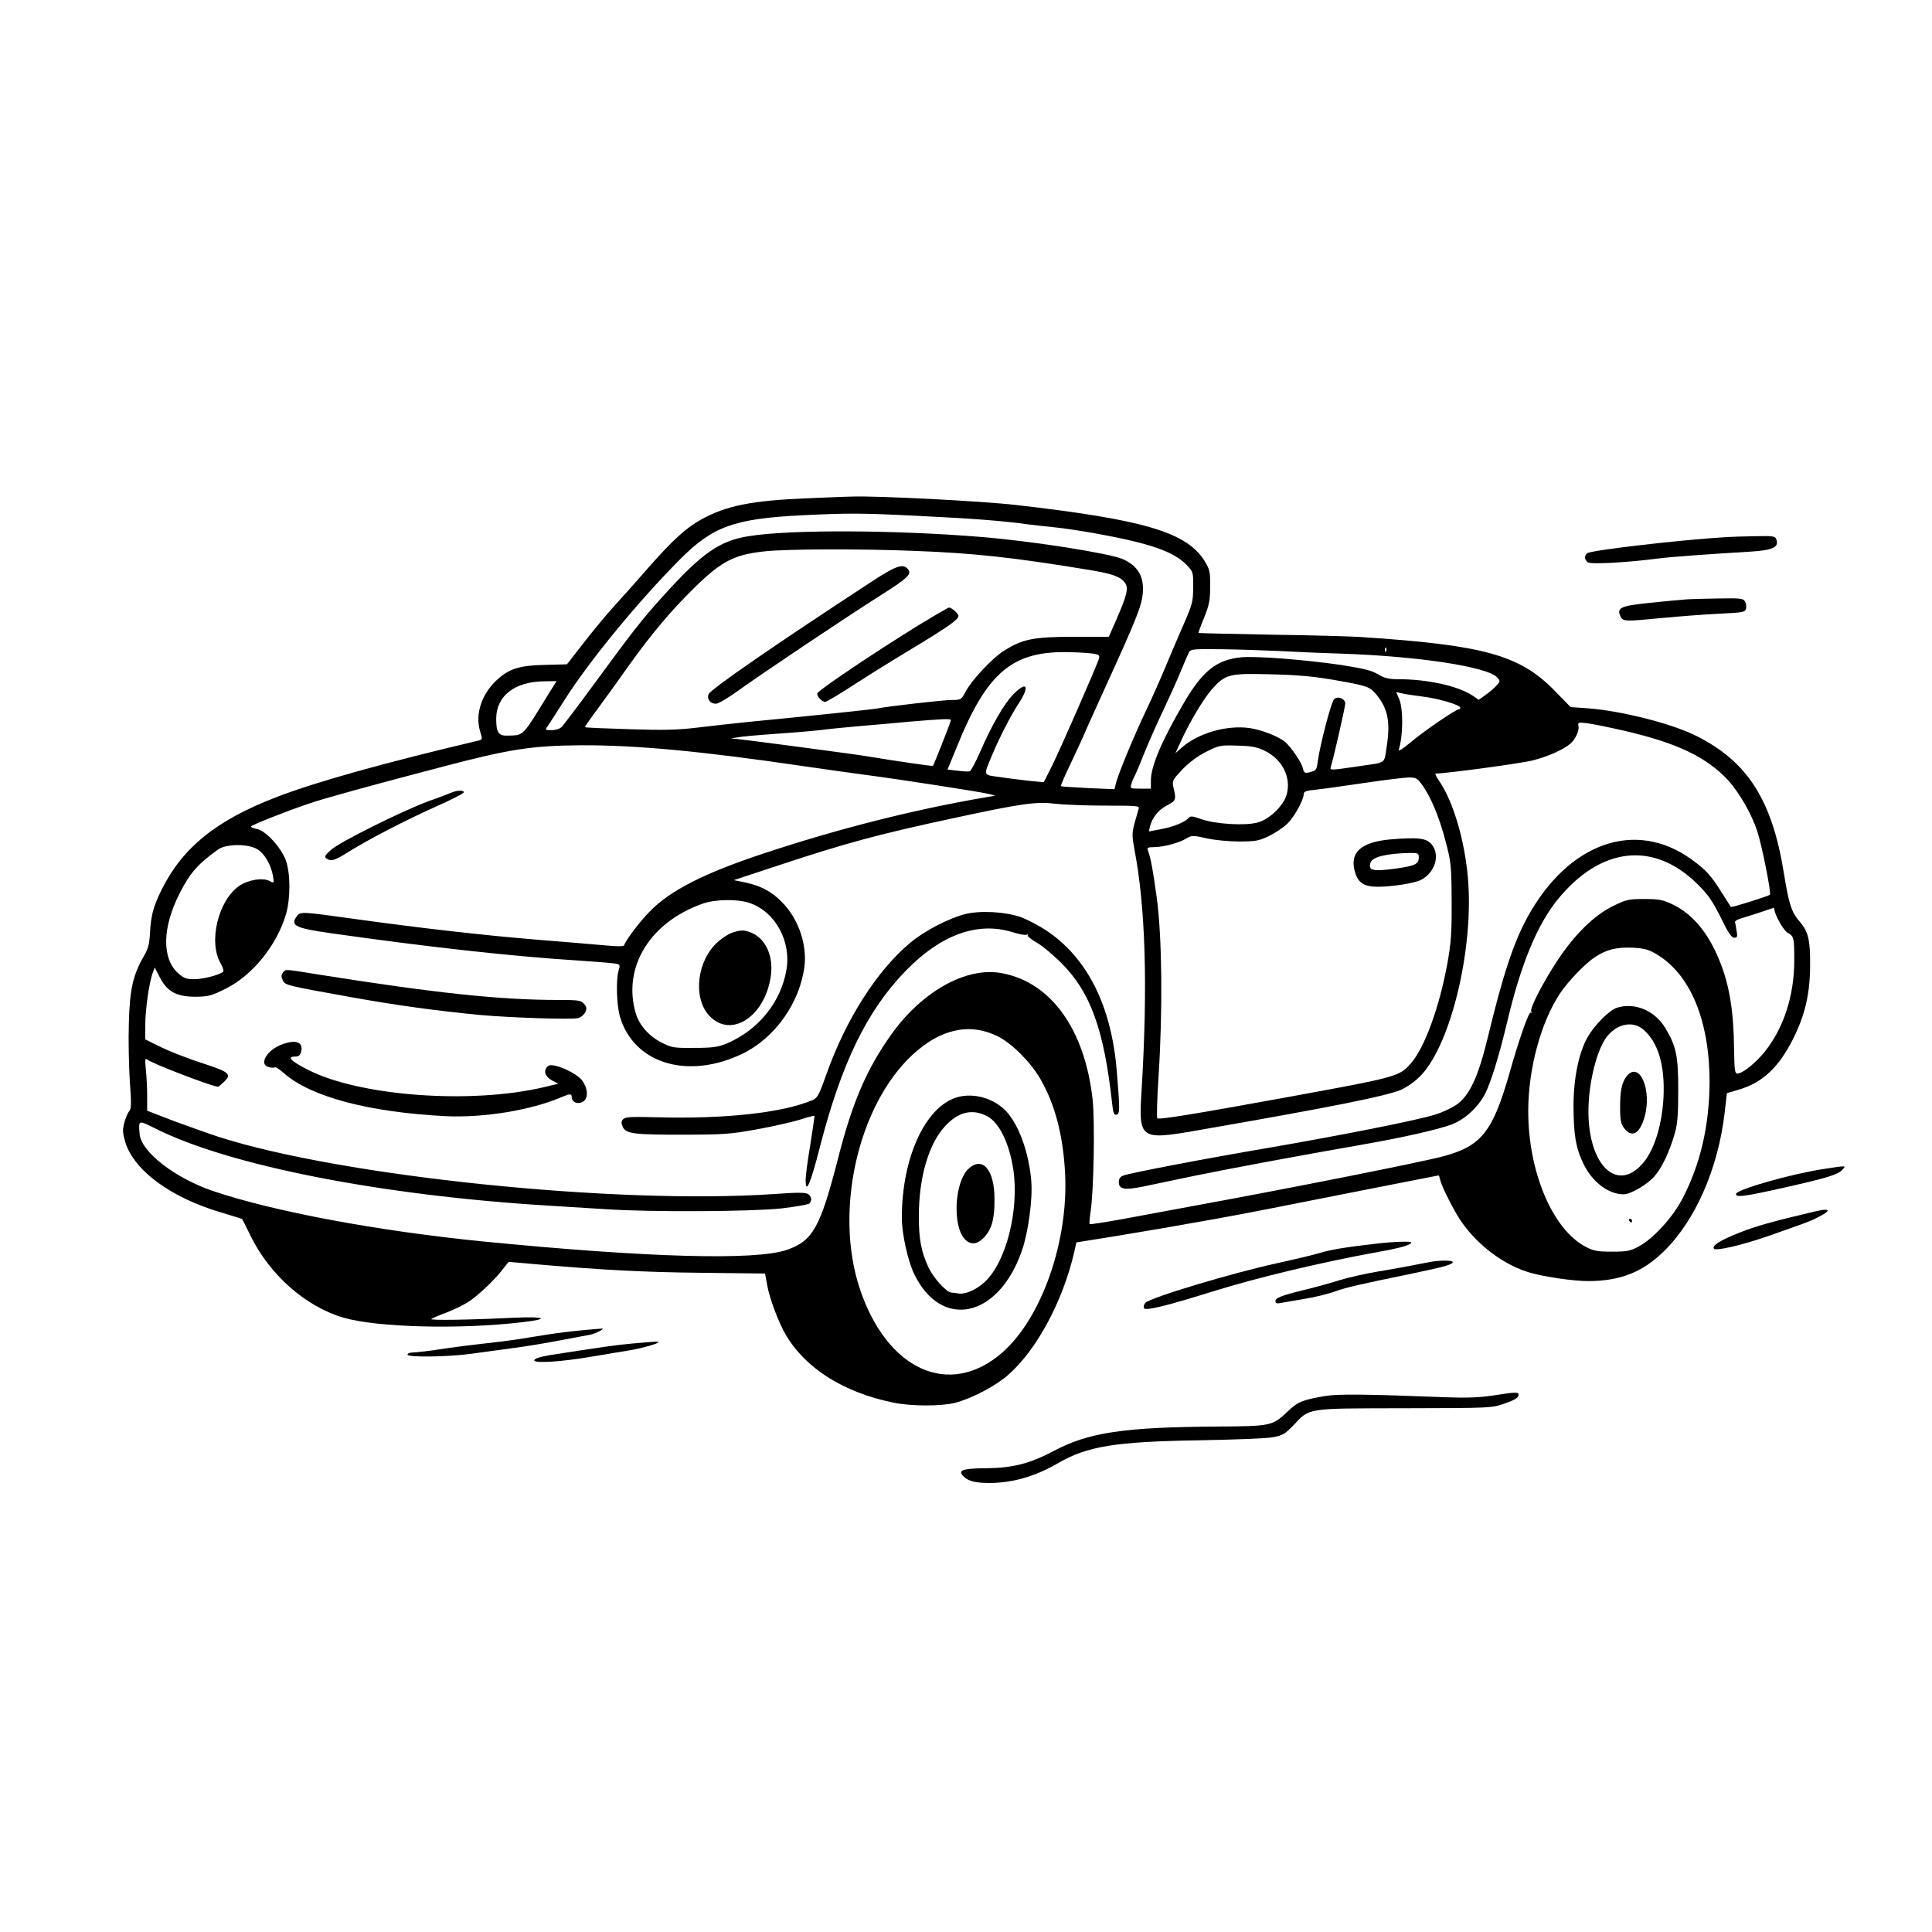 <?xml version="1.0" standalone="no"?>
<!DOCTYPE svg PUBLIC "-//W3C//DTD SVG 20010904//EN"
 "http://www.w3.org/TR/2001/REC-SVG-20010904/DTD/svg10.dtd">
<svg version="1.0" xmlns="http://www.w3.org/2000/svg"
 width="1024pt" height="1024pt" viewBox="0 0 1024 1024"
 preserveAspectRatio="xMidYMid meet">
<g transform="translate(0,1024) scale(0.1,-0.1)"
fill="#000000" stroke="none">
<path d="M4280 7599 c-297 -12 -432 -39 -566 -114 -81 -45 -152 -111 -283
-260 -57 -66 -138 -156 -178 -200 -40 -44 -112 -131 -160 -193 l-88 -113 -115
-3 c-135 -3 -188 -19 -252 -76 -83 -73 -121 -183 -94 -274 14 -44 13 -46 -7
-51 -492 -116 -863 -219 -1072 -300 -319 -123 -496 -266 -608 -490 -44 -89
-57 -136 -62 -230 -3 -58 -10 -85 -31 -120 -59 -102 -76 -176 -81 -355 -3 -91
0 -230 5 -310 9 -120 8 -147 -3 -160 -8 -8 -19 -35 -26 -60 -10 -38 -9 -54 4
-100 45 -154 245 -300 515 -378 57 -17 105 -32 106 -34 1 -1 21 -41 44 -88
102 -208 293 -376 493 -434 179 -52 618 -63 947 -24 148 17 125 31 -39 24
-247 -12 -452 -15 -443 -7 5 4 41 20 80 34 39 15 91 40 115 56 50 31 141 117
185 175 l30 38 124 -11 c354 -31 587 -44 895 -47 l340 -4 12 -65 c13 -71 61
-197 98 -260 105 -178 306 -305 569 -359 95 -20 255 -20 329 -1 88 23 216 90
281 148 151 132 291 394 350 652 l11 50 200 32 c219 36 287 48 540 93 159 29
259 48 924 180 139 27 255 50 256 50 2 0 6 -12 9 -26 10 -40 79 -174 115 -224
89 -125 225 -226 359 -265 75 -22 230 -45 309 -45 170 0 290 47 404 160 166
163 286 439 320 732 l12 104 61 18 c127 37 214 118 290 270 63 126 90 240 90
391 1 134 -10 178 -55 230 -43 49 -57 90 -84 257 -62 387 -192 591 -463 727
-131 66 -396 133 -577 147 l-90 6 -85 87 c-186 190 -373 242 -1033 285 -43 3
-253 9 -465 12 -213 4 -388 8 -390 9 -1 1 12 38 30 81 27 67 32 92 32 165 1
78 -2 90 -29 135 -95 153 -320 220 -1005 298 -175 20 -732 49 -865 44 -27 0
-133 -5 -235 -9z m600 -94 c286 -14 429 -25 575 -45 39 -5 99 -11 135 -15 36
-3 130 -17 210 -31 293 -53 420 -96 490 -169 34 -36 35 -38 34 -118 0 -76 -4
-90 -53 -202 -29 -66 -72 -167 -96 -225 -24 -58 -70 -162 -103 -231 -62 -130
-146 -333 -158 -383 l-7 -29 -140 6 c-77 4 -141 8 -144 10 -2 3 23 61 57 131
33 70 60 129 60 130 0 2 50 113 111 247 174 381 200 447 206 515 8 88 -27 146
-107 181 -74 31 -479 95 -750 117 -448 37 -1006 40 -1226 5 -160 -24 -252 -89
-461 -320 -114 -127 -147 -168 -383 -490 -74 -101 -143 -191 -152 -201 -11
-11 -33 -18 -54 -18 -36 0 -36 0 -20 23 8 12 47 72 85 132 131 208 392 526
616 751 173 174 287 215 647 233 250 12 310 12 628 -4z m-30 -185 c303 -11
527 -35 918 -100 129 -21 171 -36 195 -70 19 -27 11 -62 -43 -187 l-43 -98
-191 0 c-212 -1 -267 -12 -369 -77 -59 -38 -166 -152 -198 -212 -24 -45 -25
-46 -74 -46 -45 0 -332 -33 -395 -45 -24 -5 -358 -40 -670 -70 -80 -8 -206
-22 -280 -31 -108 -13 -182 -15 -365 -9 -126 4 -232 8 -234 11 -2 2 28 45 66
96 38 51 91 125 118 163 129 184 230 311 344 428 184 189 249 226 426 245 115
12 499 14 795 2z m2497 -532 c-3 -8 -6 -5 -6 6 -1 11 2 17 5 13 3 -3 4 -12 1
-19z m-577 2 c74 -4 223 -11 330 -14 419 -14 784 -70 836 -127 16 -18 16 -20
-2 -40 -10 -12 -36 -35 -57 -50 l-39 -28 -36 24 c-77 50 -238 85 -390 85 -50
0 -73 5 -108 26 -35 21 -78 31 -199 50 -194 28 -451 48 -528 40 -129 -13 -203
-72 -302 -241 -117 -200 -175 -335 -175 -412 l0 -43 -56 0 c-53 0 -55 1 -48
23 3 12 12 34 20 48 7 14 31 71 52 125 22 54 66 153 97 218 31 66 73 158 92
205 19 47 40 94 45 104 8 16 24 18 171 16 89 -1 223 -6 297 -9z m-972 -15 c28
-5 32 -9 26 -28 -13 -41 -206 -482 -249 -568 l-43 -85 -74 7 c-40 5 -110 13
-156 20 -94 13 -90 4 -45 114 38 91 101 214 138 270 65 98 50 130 -24 55 -48
-48 -116 -166 -176 -305 -24 -55 -49 -101 -55 -103 -6 -2 -35 -1 -64 3 l-54 6
48 117 c163 404 298 516 610 505 47 -1 100 -5 118 -8z m1274 -139 c175 -31
187 -35 222 -76 62 -75 76 -144 56 -276 -15 -95 1 -83 -140 -104 -163 -24
-162 -24 -156 -3 15 48 76 316 76 334 0 26 -40 42 -59 23 -15 -13 -74 -240
-86 -326 -7 -52 -8 -52 -47 -62 -23 -5 -27 -2 -33 24 -7 30 -63 112 -94 138
-35 29 -125 64 -187 73 -122 17 -272 -26 -360 -103 l-34 -30 27 59 c46 102
121 228 165 278 72 82 92 87 313 81 142 -3 227 -11 337 -30z m-4161 -68 c-147
-239 -132 -224 -223 -227 -46 -1 -58 17 -58 89 0 122 98 198 257 199 l63 1
-39 -62z m4622 -19 c88 -10 207 -45 207 -60 0 -5 -4 -9 -9 -9 -16 0 -187 -117
-255 -175 -42 -35 -66 -50 -62 -39 23 77 24 216 2 269 l-16 37 26 -6 c14 -4
62 -11 107 -17z m-2493 -126 c0 -8 -90 -236 -95 -242 -3 -3 -182 23 -340 49
-66 12 -639 87 -695 93 l-35 3 35 6 c19 4 107 12 195 18 88 6 196 15 240 20
44 6 136 15 205 21 69 6 190 16 270 24 180 15 220 17 220 8z m3577 -58 c273
-64 426 -137 540 -258 60 -65 127 -181 157 -273 25 -77 75 -328 67 -336 -7 -8
-203 -69 -207 -65 -1 1 -23 36 -49 77 -58 93 -84 120 -161 176 -297 213 -651
88 -868 -307 -74 -135 -131 -308 -212 -644 -50 -206 -97 -305 -167 -352 -27
-18 -79 -42 -115 -52 -103 -31 -482 -106 -857 -171 -365 -62 -756 -137 -792
-151 -16 -6 -23 -17 -23 -34 0 -39 30 -44 129 -24 47 10 172 36 277 58 180 37
545 105 894 166 206 36 391 78 464 105 71 27 142 93 179 166 30 60 74 203 117
384 71 299 157 507 264 640 228 282 510 314 742 85 58 -57 80 -90 124 -177 39
-81 57 -108 72 -108 16 0 18 5 12 38 -3 20 -7 41 -8 46 0 5 15 14 34 19 19 6
66 20 104 33 l68 23 5 -21 c11 -38 49 -101 68 -112 33 -18 35 -26 35 -146 0
-187 -56 -359 -157 -485 -50 -61 -116 -114 -144 -115 -14 0 -16 17 -18 123 -2
209 -24 343 -77 475 -61 150 -144 249 -252 300 -49 23 -70 27 -148 27 -84 0
-95 -3 -166 -38 -98 -48 -200 -148 -290 -283 -80 -121 -152 -260 -142 -276 4
-6 3 -8 -3 -5 -10 6 -63 -145 -113 -323 -89 -310 -149 -385 -352 -439 -110
-30 -821 -171 -1308 -260 -118 -22 -293 -54 -388 -72 -95 -17 -175 -30 -177
-27 -2 2 0 30 5 63 17 107 24 481 11 598 -41 370 -220 621 -481 669 -189 36
-427 -98 -591 -332 -128 -181 -204 -360 -279 -657 -92 -357 -132 -430 -268
-477 -164 -58 -737 -42 -1612 44 -560 56 -1107 158 -1430 267 -201 68 -383
208 -390 303 -6 75 -8 74 83 29 388 -196 1197 -355 2082 -409 99 -6 236 -15
305 -19 237 -16 774 -13 931 4 83 10 147 21 151 28 12 18 9 33 -7 47 -13 10
-50 11 -188 1 -836 -56 -2286 94 -2937 303 -58 19 -167 58 -243 86 l-137 53 0
77 c0 42 -3 106 -7 141 -5 54 -4 62 8 53 25 -21 346 -144 375 -144 2 0 15 11
29 24 46 42 32 54 -110 100 -72 23 -170 61 -218 84 l-87 43 0 78 c0 80 21 227
40 276 l10 27 28 -54 c39 -75 89 -101 190 -101 66 1 83 5 157 42 143 71 272
230 321 396 24 83 24 214 -1 285 -25 68 -106 157 -153 166 -18 4 -32 9 -32 13
0 7 179 78 305 121 81 28 339 99 710 196 356 94 475 112 735 114 294 1 644
-32 1180 -111 113 -16 257 -37 320 -45 178 -23 631 -93 665 -103 l30 -8 -40
-7 c-384 -65 -792 -168 -1192 -301 -313 -104 -491 -195 -598 -305 -53 -53
-127 -151 -137 -180 -2 -7 -35 -7 -108 0 -58 5 -220 19 -360 30 -271 22 -621
62 -965 110 -273 38 -284 39 -301 15 -37 -50 -12 -64 178 -91 512 -73 967
-123 1298 -144 91 -6 181 -13 202 -16 35 -5 36 -6 27 -37 -15 -49 -11 -186 7
-246 74 -249 360 -335 649 -196 172 83 305 270 329 465 13 109 -28 237 -105
323 -58 66 -123 102 -210 120 l-60 12 233 77 c369 122 533 166 938 253 347 75
435 88 531 75 46 -5 166 -10 267 -10 171 0 184 -1 177 -17 -3 -10 -13 -45 -22
-77 -14 -53 -13 -68 0 -140 58 -302 71 -720 38 -1269 -17 -269 -12 -272 308
-216 696 121 997 181 1069 214 34 16 76 46 105 77 160 171 280 678 247 1047
-17 196 -77 400 -149 507 -17 24 -27 44 -22 44 55 0 456 54 516 70 80 20 164
58 199 89 27 24 48 71 42 93 -4 19 -1 20 44 15 27 -3 120 -22 207 -42z m-1912
-105 c92 -46 139 -140 115 -230 -16 -59 -90 -132 -153 -149 -65 -19 -224 -9
-299 17 -47 17 -59 18 -68 7 -18 -22 -81 -48 -148 -60 l-63 -12 6 26 c12 47
44 88 90 112 48 25 50 31 35 93 -8 38 -7 40 47 98 37 38 81 71 127 94 69 34
74 35 166 32 77 -2 104 -8 145 -28z m829 -175 c46 -60 95 -176 127 -301 30
-113 32 -130 33 -319 1 -169 -3 -220 -22 -328 -42 -233 -121 -450 -194 -533
-62 -70 -69 -72 -648 -178 -494 -90 -688 -122 -696 -113 -4 4 -1 107 7 229 22
346 18 725 -9 933 -21 154 -33 219 -49 261 -4 11 4 14 33 14 49 0 133 22 172
46 29 17 34 17 107 1 42 -10 119 -17 173 -17 86 0 104 3 158 29 33 16 78 46
99 67 38 39 85 125 85 156 0 13 14 18 68 23 37 4 150 20 252 35 102 15 206 28
231 29 42 1 49 -2 73 -34z m-6174 -344 c39 -20 77 -84 87 -145 6 -37 5 -38
-17 -26 -37 20 -115 7 -163 -26 -111 -78 -164 -298 -97 -411 11 -20 17 -39 13
-43 -18 -17 -106 -40 -153 -40 -41 0 -55 5 -84 30 -89 78 -87 243 6 425 54
107 96 155 203 232 41 30 154 32 205 4z m2613 -287 c136 -46 222 -203 195
-356 -30 -172 -150 -319 -319 -390 -45 -18 -73 -22 -170 -22 -109 -1 -119 1
-174 29 -65 33 -117 92 -135 153 -72 243 73 483 353 582 66 24 187 26 250 4z
m4803 -269 c182 -106 285 -351 285 -680 -1 -230 -48 -434 -143 -617 -51 -99
-153 -211 -230 -253 -47 -26 -63 -29 -143 -29 -78 0 -97 3 -141 26 -175 92
-304 396 -304 718 0 226 67 473 170 627 43 64 135 159 185 191 62 40 112 52
196 49 62 -3 85 -9 125 -32z m-3489 -437 c74 -36 173 -135 225 -223 79 -136
122 -298 133 -500 20 -360 -123 -770 -332 -953 -280 -246 -615 -94 -758 344
-133 409 -7 964 280 1232 148 138 303 173 452 100z"/>
<path d="M4615 7154 c-505 -330 -847 -566 -859 -593 -11 -26 8 -51 39 -51 12
0 67 32 121 72 123 88 547 373 752 503 151 96 169 114 140 143 -25 25 -66 10
-193 -74z"/>
<path d="M4960 6981 c-213 -124 -623 -397 -628 -416 -4 -15 24 -45 42 -45 7 0
78 42 157 94 79 51 219 138 311 193 185 112 238 149 238 169 0 12 -37 44 -50
44 -3 0 -34 -18 -70 -39z"/>
<path d="M2395 6040 c-11 -5 -65 -26 -120 -45 -139 -51 -472 -216 -520 -259
-33 -29 -37 -37 -25 -46 25 -17 43 -12 119 36 109 68 307 170 466 241 77 34
141 67 143 73 4 12 -35 12 -63 0z"/>
<path d="M5115 5395 c-86 -22 -212 -87 -287 -149 -178 -147 -344 -406 -449
-703 -42 -117 -46 -123 -80 -137 -160 -65 -460 -97 -809 -88 -148 4 -178 2
-188 -11 -10 -11 -10 -21 -1 -40 16 -36 59 -42 329 -41 199 0 242 3 375 27 83
15 186 38 230 51 43 14 80 24 82 22 1 -1 -9 -69 -22 -152 -14 -82 -25 -166
-25 -187 0 -82 25 -24 76 175 114 443 250 722 453 931 187 193 381 263 565
207 37 -12 72 -18 78 -14 6 4 8 3 5 -2 -3 -6 18 -23 46 -39 29 -16 88 -65 133
-110 154 -154 226 -352 269 -748 5 -46 10 -58 23 -55 18 4 18 29 1 233 -29
347 -157 600 -376 745 -40 26 -101 58 -135 70 -83 28 -213 35 -293 15z"/>
<path d="M1500 5085 c-10 -12 -10 -22 -2 -39 13 -28 11 -28 362 -91 239 -43
456 -73 690 -95 157 -14 480 -25 514 -16 14 3 32 18 38 31 9 21 8 28 -7 45
-16 18 -31 20 -134 20 -311 0 -650 36 -1274 135 -187 30 -171 29 -187 10z"/>
<path d="M1496 4705 c-81 -29 -127 -107 -71 -121 14 -4 29 -4 32 -1 3 4 25
-11 49 -32 142 -125 453 -207 859 -227 198 -9 447 31 609 100 47 20 56 20 56
2 0 -26 28 -40 55 -28 33 15 34 66 3 112 -30 44 -159 100 -183 80 -27 -22 -18
-55 20 -76 l34 -18 -75 -18 c-388 -92 -981 -48 -1254 93 -90 46 -111 69 -65
69 18 0 26 7 31 25 13 51 -26 67 -100 40z"/>
<path d="M7370 5791 c-158 -14 -219 -70 -188 -174 17 -57 49 -77 120 -77 77 0
196 19 229 36 76 39 104 134 56 190 -27 32 -75 37 -217 25z m150 -95 c0 -37
-21 -46 -132 -61 -113 -15 -137 -8 -124 33 10 30 83 48 204 51 48 1 52 -1 52
-23z"/>
<path d="M3882 5297 c-18 -5 -52 -27 -77 -49 -110 -97 -134 -293 -48 -389 117
-130 306 -3 330 221 10 100 -32 186 -104 216 -37 16 -55 16 -101 1z"/>
<path d="M8571 4899 c-40 -12 -117 -89 -155 -154 -47 -80 -76 -219 -76 -364 0
-153 12 -226 52 -308 47 -98 132 -163 214 -163 35 0 121 49 160 92 41 45 81
129 110 228 15 52 19 98 19 230 0 184 -10 234 -69 332 -56 92 -160 136 -255
107z m138 -115 c79 -67 116 -189 108 -359 -8 -153 -52 -290 -116 -358 -135
-146 -282 1 -282 283 0 140 39 306 89 383 52 78 142 101 201 51z"/>
<path d="M8621 4535 c-26 -34 -35 -80 -34 -173 0 -57 5 -80 20 -100 41 -55 83
-33 109 56 42 145 -27 303 -95 217z"/>
<path d="M8635 3770 c3 -5 8 -10 11 -10 2 0 4 5 4 10 0 6 -5 10 -11 10 -5 0
-7 -4 -4 -10z"/>
<path d="M5092 4429 c-178 -34 -313 -314 -312 -646 0 -83 33 -230 66 -297 145
-297 446 -231 570 124 34 97 58 275 50 370 -12 143 -60 283 -124 360 -59 70
-161 106 -250 89z m140 -105 c64 -33 118 -144 139 -284 31 -216 -38 -488 -151
-594 -47 -44 -106 -69 -145 -61 -11 2 -26 4 -32 4 -28 2 -97 79 -123 136 -38
83 -50 149 -50 268 0 206 52 384 139 478 70 76 144 94 223 53z"/>
<path d="M5130 4042 c-71 -72 -82 -299 -17 -369 31 -34 69 -30 106 12 39 44
53 98 52 201 0 157 -66 230 -141 156z"/>
<path d="M9145 7393 c-247 -15 -714 -70 -732 -85 -17 -14 -16 -33 2 -48 15
-12 193 -3 375 20 72 9 251 22 483 36 120 7 155 22 143 62 -7 21 -12 22 -114
20 -59 -1 -129 -3 -157 -5z"/>
<path d="M8935 7063 c-27 -2 -113 -10 -189 -18 -155 -16 -178 -26 -158 -70 14
-30 19 -30 227 -10 83 8 214 18 292 22 130 6 142 8 147 26 3 11 1 29 -5 39 -9
16 -23 18 -137 16 -70 -1 -149 -3 -177 -5z"/>
<path d="M9665 4044 c-175 -27 -455 -107 -463 -131 -6 -22 43 -15 253 32 234
53 286 69 310 95 21 23 25 23 -100 4z"/>
<path d="M9615 3818 c-229 -54 -304 -76 -390 -109 -106 -42 -152 -70 -141 -87
9 -14 144 17 286 66 205 72 225 79 267 101 74 37 64 50 -22 29z"/>
<path d="M7300 3649 c-160 -18 -247 -32 -305 -50 -33 -10 -134 -34 -225 -54
-239 -52 -669 -181 -699 -210 -7 -7 -11 -20 -8 -28 6 -16 108 8 358 86 243 76
583 157 886 212 119 21 173 37 173 50 0 7 -93 4 -180 -6z"/>
<path d="M7590 3553 c-14 -2 -59 -11 -100 -19 -41 -8 -127 -24 -191 -34 -64
-11 -152 -31 -195 -44 -44 -14 -126 -37 -184 -51 -131 -32 -160 -44 -160 -62
0 -11 8 -13 28 -9 15 3 70 12 122 21 52 8 127 26 165 40 70 24 124 36 410 95
172 36 215 48 215 61 0 9 -61 10 -110 2z"/>
<path d="M3082 3189 c-52 -5 -137 -15 -190 -24 -53 -8 -124 -20 -157 -25 -33
-5 -105 -14 -160 -20 -55 -6 -145 -17 -200 -25 -105 -16 -155 -22 -192 -24
-13 0 -23 -5 -23 -11 0 -15 213 -12 332 4 57 8 159 22 228 31 69 9 184 28 255
42 72 13 141 27 154 29 29 6 82 34 61 32 -8 0 -57 -4 -108 -9z"/>
<path d="M3351 3119 c-83 -7 -176 -21 -440 -62 -47 -8 -76 -17 -79 -26 -6 -19
146 -9 313 20 66 11 147 25 180 30 61 9 165 37 165 45 0 5 -14 4 -139 -7z"/>
<path d="M7910 2843 c-67 -10 -138 -13 -240 -9 -433 17 -578 18 -645 7 -123
-21 -145 -30 -200 -82 -81 -77 -88 -78 -371 -80 -496 -3 -685 -31 -870 -130
-127 -67 -218 -90 -360 -91 -127 -1 -151 -11 -114 -46 25 -23 62 -32 134 -32
124 0 244 35 366 106 153 89 304 113 740 120 184 3 362 10 395 16 54 10 65 17
111 64 87 93 63 89 589 90 460 1 460 1 530 25 47 16 71 30 73 42 4 20 -6 21
-138 0z"/>
</g>
</svg>
